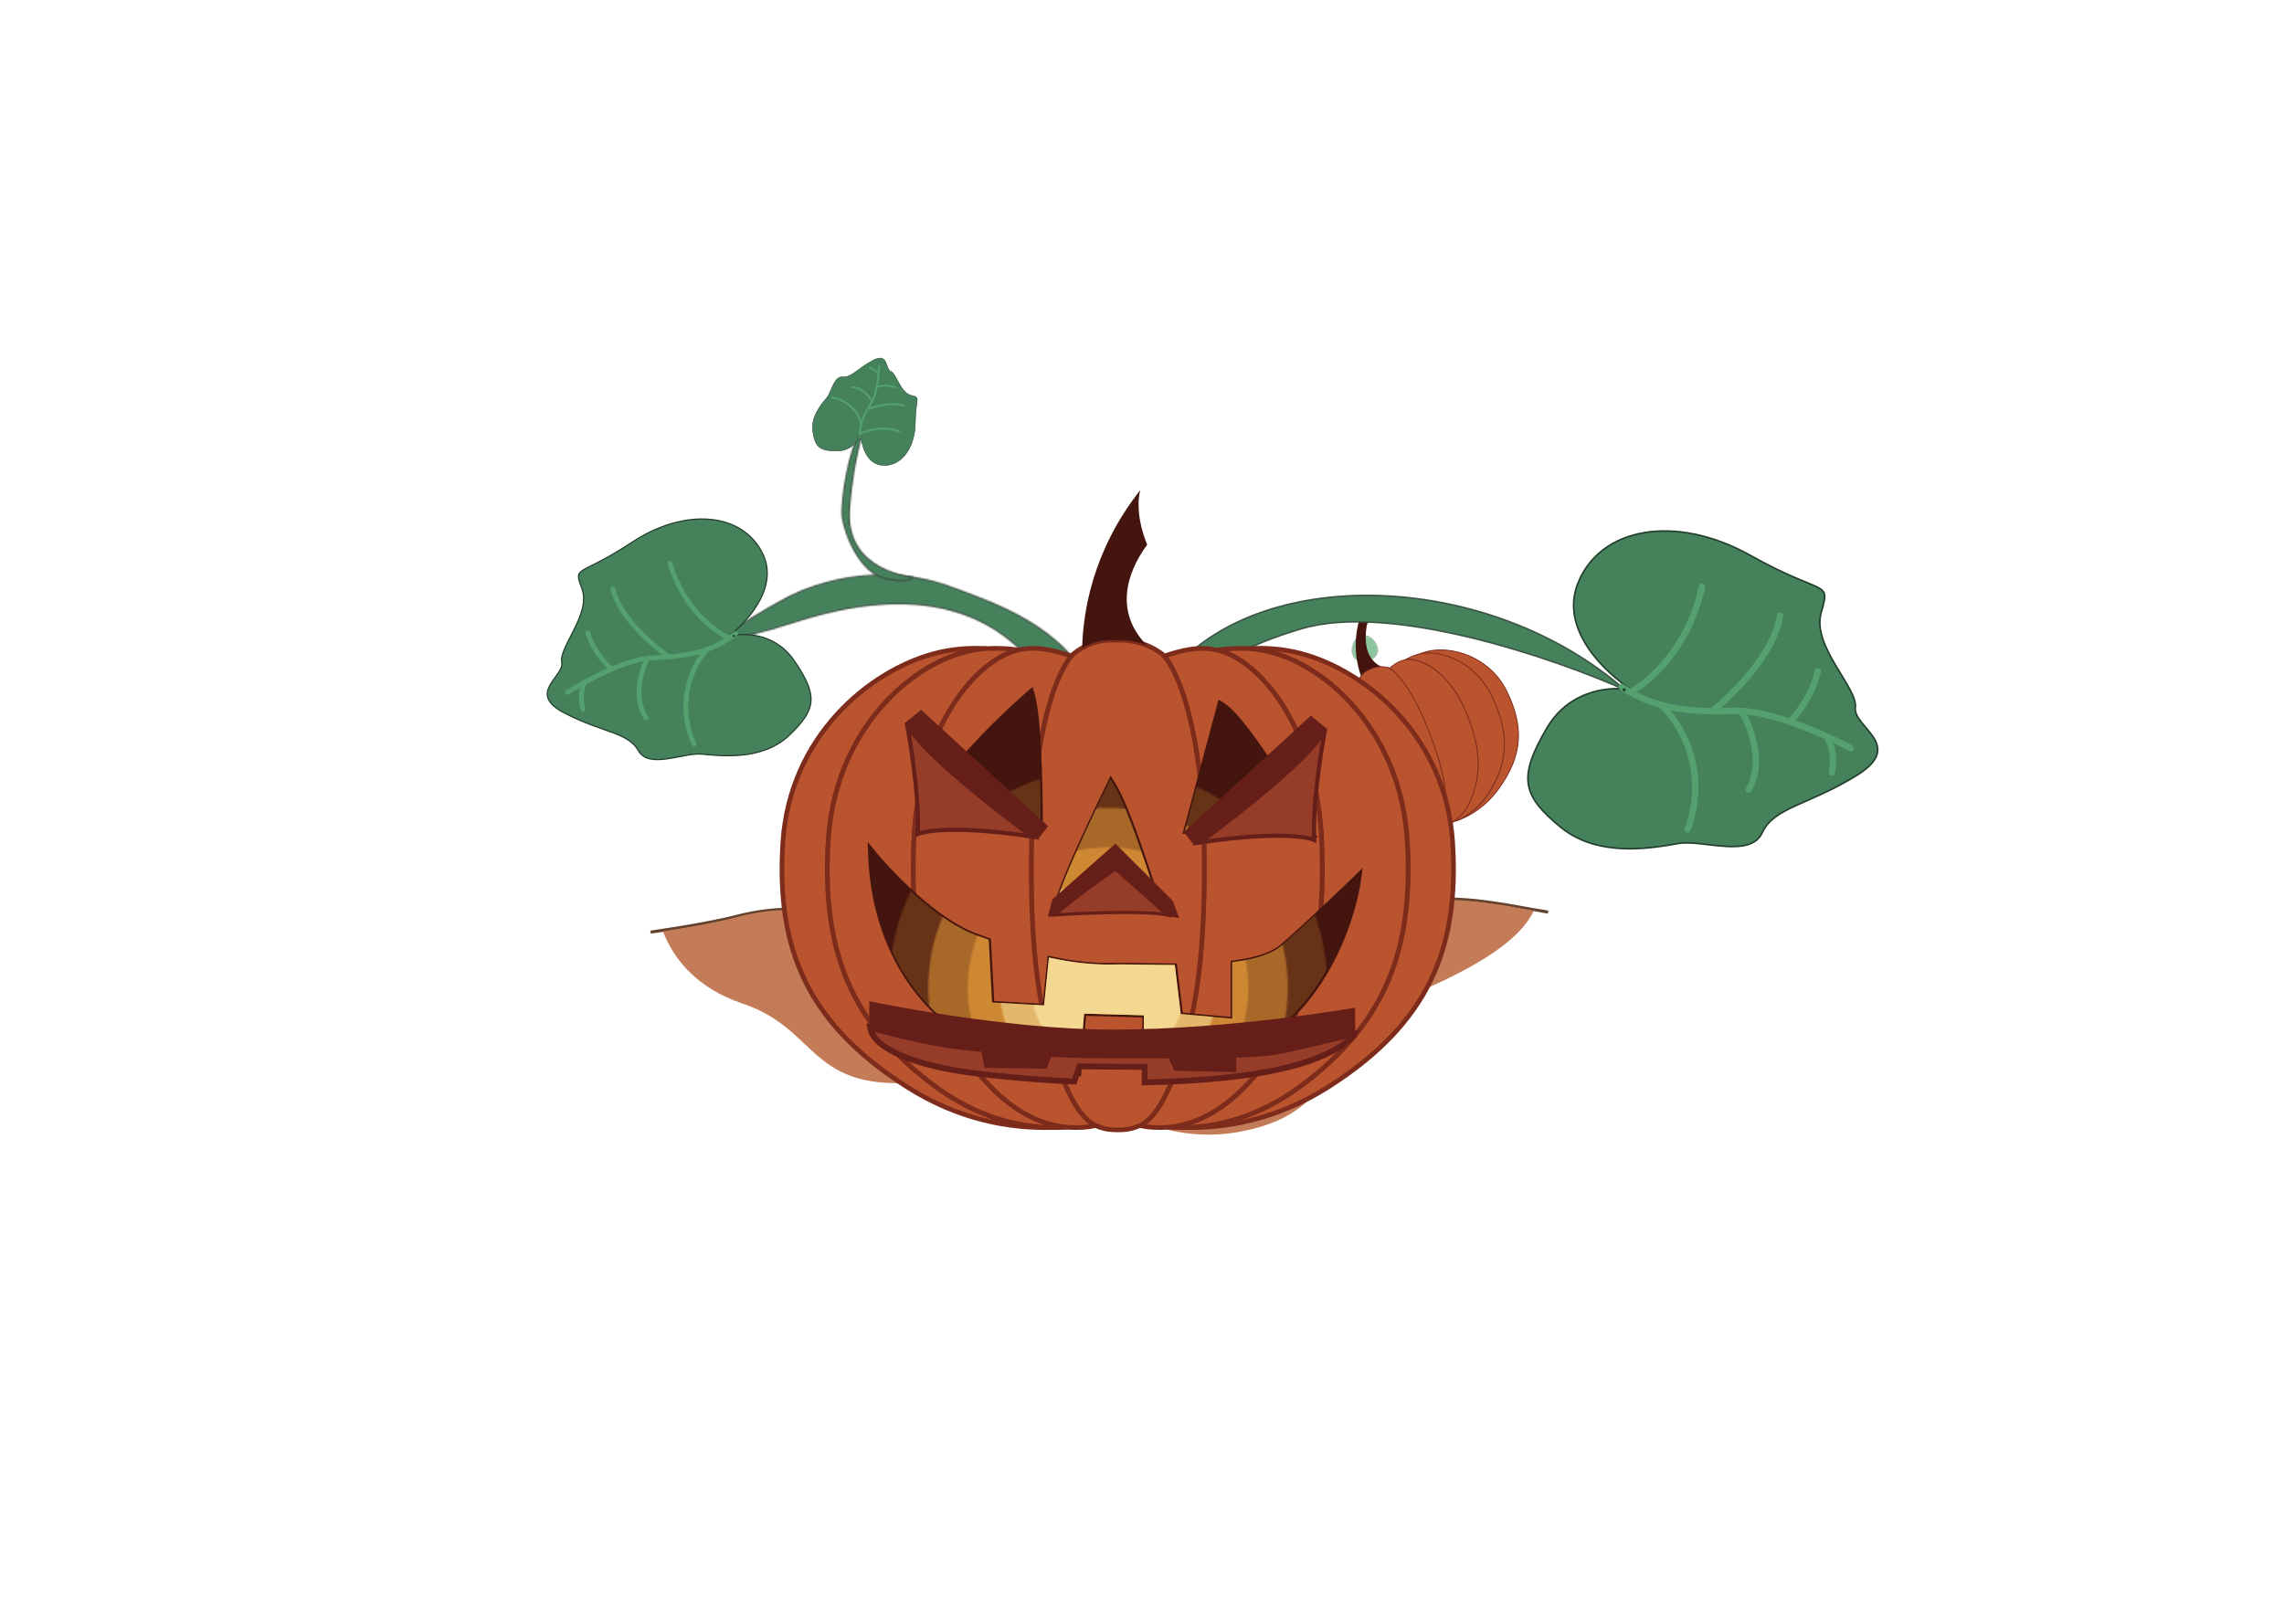 <svg width="1440" height="1024" viewBox="0 0 1440 1024" fill="none" xmlns="http://www.w3.org/2000/svg">
<g id="preloader">
<rect width="1440" height="1024" fill="white"/>
<g id="baby pumpkin">
<g id="Vector">
<mask id="path-1-inside-1_23:180" fill="white">
<path d="M864.262 391.182C859.05 395.671 859.573 398.12 860.705 400.149C861.837 402.177 857.009 402.743 856.797 399.295C856.584 395.848 859.28 391.023 862.116 390.127C864.94 389.174 864.262 391.182 864.262 391.182Z"/>
</mask>
<path d="M864.262 391.182C859.05 395.671 859.573 398.12 860.705 400.149C861.837 402.177 857.009 402.743 856.797 399.295C856.584 395.848 859.28 391.023 862.116 390.127C864.94 389.174 864.262 391.182 864.262 391.182Z" fill="#45825B" stroke="#3D5545" stroke-width="0.581" mask="url(#path-1-inside-1_23:180)"/>
</g>
<g id="Vector_2">
<mask id="path-2-inside-2_23:180" fill="white">
<path d="M852.517 411.967C853.468 416.421 857.515 417.652 861.913 416.713C866.368 415.761 869.503 412.996 868.552 408.543C867.601 404.089 862.876 399.685 858.477 400.624C854.079 401.564 851.577 407.57 852.517 411.967Z"/>
</mask>
<path d="M852.517 411.967C853.468 416.421 857.515 417.652 861.913 416.713C866.368 415.761 869.503 412.996 868.552 408.543C867.601 404.089 862.876 399.685 858.477 400.624C854.079 401.564 851.577 407.57 852.517 411.967Z" fill="#8DC69E" stroke="#45825B" stroke-width="0.581" mask="url(#path-2-inside-2_23:180)"/>
</g>
</g>
<g id="grown up pumpkin">
<path id="Vector_3" d="M871.333 420.666C867.725 420.629 865.213 421.725 864.443 422.05C863.673 422.375 860.714 423.188 858.101 426.412C855.462 419.037 852.393 405.44 857.531 388.979C857.49 389.141 857.466 382.676 862.963 388.61C858.454 406.347 862.149 416.397 871.333 420.666Z" fill="#44150E"/>
<path id="Vector_4" d="M944.733 497.605C936.491 508.901 926.604 514.704 918.093 517.751C924.921 514.888 932.519 509.633 938.715 499.981C951.512 479.745 951.096 462.072 941.273 440.677C931.551 419.222 912.007 411.252 898.873 412.113C896.765 412.277 894.678 412.704 892.813 413.273C896.299 411.73 899.966 410.491 904.121 410.062C918.998 408.429 940.609 415.709 950.533 437.043C960.559 458.315 960.307 476.252 944.733 497.605Z" fill="#B9542F" stroke="#7D2B1B" stroke-width="0.551" stroke-miterlimit="10"/>
<path id="Vector_5" d="M938.654 499.881C932.458 509.533 924.86 514.788 918.032 517.651C916.796 518.118 915.559 518.585 914.425 518.991C914.627 518.869 914.83 518.747 915.134 518.565C919.51 516.21 923.947 511.89 927.225 504.267C934.876 486.021 932.858 468.897 923.501 447.36C914.144 425.823 898.713 416.208 888.923 415.749C888.497 415.729 888.072 415.709 887.545 415.75C887.119 415.73 886.754 415.812 886.227 415.852C888.314 414.736 890.462 413.721 892.793 413.01C894.657 412.441 896.643 412.075 898.852 411.85C911.986 410.989 931.429 419.02 941.252 440.415C951.035 461.972 951.512 479.745 938.654 499.881Z" fill="#B9542F" stroke="#7D2B1B" stroke-width="0.551" stroke-miterlimit="10"/>
<path id="Vector_6" d="M927.286 504.367C924.068 512.092 919.571 516.311 915.195 518.665C914.992 518.787 914.789 518.909 914.485 519.091C912.439 520.045 910.372 520.736 908.487 521.041C908.629 520.818 908.831 520.697 908.973 520.474C909.075 520.413 909.115 520.251 909.115 520.251C910.411 518.507 911.24 515.527 911.541 510.52C912.241 494.934 907.954 478.623 899.063 456.943C891.268 437.777 882.586 426.312 877.192 422.384C877.131 422.283 876.969 422.243 876.908 422.141C876.522 421.959 876.239 421.716 875.853 421.534C878.993 418.958 882.154 416.645 886.349 416.054C886.714 415.973 887.14 415.993 887.667 415.952C888.092 415.972 888.518 415.991 889.045 415.95C898.774 416.308 914.205 425.923 923.623 447.561C932.818 469.058 934.936 486.121 927.286 504.367Z" fill="#B9542F" stroke="#7D2B1B" stroke-width="0.551" stroke-miterlimit="10"/>
<path id="Vector_7" d="M911.582 510.359C911.382 515.304 910.451 518.345 909.155 520.089C909.054 520.15 909.014 520.312 909.014 520.312C908.872 520.535 908.669 520.657 908.528 520.88C907.049 522.32 905.57 523.071 904.334 523.538C902.895 524.127 901.497 524.554 899.47 524.393C899.206 524.414 899.044 524.373 898.72 524.293C898.557 524.252 898.557 524.252 898.395 524.212C896.287 523.686 893.57 522.148 890.061 518.604C879.19 507.628 871.357 492.757 863.277 470.591C856.15 451.161 854.783 436.954 856.178 430.326C856.218 430.164 856.259 430.001 856.259 430.001C856.38 429.515 856.461 429.191 856.643 428.805C856.785 428.582 856.764 428.319 856.906 428.096C857.331 427.427 857.757 426.758 858.243 426.19C860.855 422.965 863.814 422.152 864.584 421.827C865.354 421.503 867.806 420.305 871.475 420.444C872.589 420.463 873.927 420.624 875.225 420.948C875.387 420.988 875.61 421.13 875.833 421.272C876.218 421.454 876.502 421.697 876.887 421.879C876.948 421.98 877.11 422.02 877.171 422.122C877.232 422.223 877.232 422.223 877.394 422.263C878.469 423.134 879.767 424.146 881.106 425.686C886.257 431.276 892.892 441.627 899.103 456.782C907.954 478.623 912.241 494.935 911.582 510.359Z" fill="#B9542F" stroke="#7D2B1B" stroke-width="0.551" stroke-miterlimit="10"/>
<path id="Vector_8" d="M890.189 528.453C881.821 531.966 870.553 534.325 856.87 531.518C830.963 526.269 818.651 513.125 811.665 490.715C804.618 468.203 815.855 448.353 827.889 439.467C831.353 436.971 834.778 435.327 838.405 434.25C836.561 435.082 834.839 436.117 833.198 437.517C822.907 445.632 813.838 464.731 821.088 487.12C828.338 509.51 839.879 522.979 862.949 529.244C873.997 532.255 883.178 531.012 890.189 528.453Z" fill="#B9542F" stroke="#7D2B1B" stroke-width="0.551" stroke-miterlimit="10"/>
<path id="Vector_9" d="M893.634 527.073C892.56 527.58 891.324 528.048 890.088 528.515C883.077 531.074 873.896 532.317 862.847 529.306C839.778 523.04 828.236 509.572 820.986 487.182C813.737 464.792 822.805 445.694 833.097 437.579C834.798 436.28 836.622 435.185 838.304 434.312C840.451 433.297 842.782 432.586 845.072 432.037C844.768 432.219 844.424 432.564 844.019 432.808C843.674 433.152 843.37 433.335 843.026 433.68C836.078 440.475 831.184 458.03 838.738 480.237C846.352 502.545 856.293 516.563 874.215 524.818C881.859 528.359 888.021 528.516 892.803 527.297C893.168 527.215 893.432 527.195 893.634 527.073Z" fill="#B9542F" stroke="#7D2B1B" stroke-width="0.551" stroke-miterlimit="10"/>
<path id="Vector_10" d="M899.368 524.453C897.747 525.427 895.863 526.422 893.634 527.072C893.37 527.093 893.168 527.215 892.904 527.235C888.122 528.455 881.96 528.297 874.316 524.756C856.394 516.501 846.392 502.382 838.839 480.175C831.224 457.867 836.179 440.413 843.127 433.618C843.471 433.273 843.714 432.99 844.12 432.746C844.464 432.401 844.768 432.219 845.173 431.975C848.698 429.581 852.59 429.173 856.603 428.967C856.522 429.291 856.34 429.676 856.218 430.163C856.178 430.325 856.137 430.487 856.137 430.487C854.743 437.116 856.11 451.322 863.236 470.753C871.256 492.818 879.089 507.688 890.021 518.765C893.53 522.31 896.247 523.848 898.355 524.373C898.517 524.414 898.517 524.414 898.679 524.454C898.943 524.433 899.105 524.474 899.368 524.453Z" fill="#B9542F" stroke="#7D2B1B" stroke-width="0.551" stroke-miterlimit="10"/>
</g>
<g id="leaf 1 - long">
<path id="stem" d="M739.5 422.5C693.1 476.1 687.166 586.5 690 635L749.5 646.5C736.5 626 713 571 723 515C735.5 445 750 417.5 820.5 396.5C876.9 379.7 980 415.166 1024.5 435C939 360.5 797.5 355.5 739.5 422.5Z" fill="#45825B" stroke="#3D5545"/>
<g id="leaf head">
<path id="leaf" d="M994.545 368.522C983.445 397.65 1012.85 425.065 1028.95 435.131C1017.21 432.636 990.048 433.916 975.309 458.999C956.887 490.354 959.593 501.664 983.966 521.669C1008.34 541.675 1043.63 534.355 1058.47 531.886C1073.31 529.418 1103.46 541.452 1111.02 525.166C1118.57 508.881 1140.25 507.868 1170.88 488.821C1201.51 469.775 1168.11 458.584 1169.73 446.149C1171.35 433.714 1142.15 407.57 1148.19 386.363C1154.24 365.156 1150.76 376.686 1103.72 350.326C1056.67 323.966 1008.42 332.111 994.545 368.522Z" fill="#45825B" stroke="#223D2B"/>
<g id="leaf lines">
<path id="main line" d="M1022.33 433.018C1044.21 447.894 1066.95 449.149 1094.22 448.302C1116.04 447.624 1151.76 463.773 1166.9 471.932" stroke="#54A06F" stroke-width="4" stroke-linecap="round" stroke-linejoin="round"/>
<path id="outward lines" d="M1098.55 449.586C1103.93 458.738 1112.27 481.23 1102.58 497.98M1079.94 448.184C1092.44 438.234 1118.44 412.306 1122.34 388.19M1048.29 445.546C1059.22 455.877 1077.66 485.833 1064.03 523.011M1028.3 436.184C1039.82 430.113 1064.88 408.384 1073.03 370.04M1128.59 454.95C1133.09 450.624 1142.88 438.255 1146.04 423.388M1151.62 464.446C1153.62 467.086 1157.08 475.319 1154.98 487.14" stroke="#54A06F" stroke-width="4" stroke-linecap="round"/>
</g>
<circle id="morph leaf" cx="1024" cy="435" r="0.5" fill="#3D5545" stroke="#223D2B"/>
</g>
</g>
<g id="leaf 2">
<g id="stem_2">
<mask id="path-16-inside-3_23:180" fill="white">
<path d="M621.526 502.615C625.266 507.425 648.56 526.167 659.526 539.116C670.559 552.241 684.015 570.602 682.342 586.759C680.601 602.74 691.14 597.713 690.013 586.856C688.954 576.176 688.238 554.279 667.076 535.141C645.915 516.004 633.32 503.918 626.085 498.777C619.526 494.116 617.786 497.806 621.526 502.615Z"/>
</mask>
<path d="M621.526 502.615C625.266 507.425 648.56 526.167 659.526 539.116C670.559 552.241 684.015 570.602 682.342 586.759C680.601 602.74 691.14 597.713 690.013 586.856C688.954 576.176 688.238 554.279 667.076 535.141C645.915 516.004 633.32 503.918 626.085 498.777C619.526 494.116 617.786 497.806 621.526 502.615Z" fill="#45825B" stroke="#3D5545" stroke-width="2" mask="url(#path-16-inside-3_23:180)"/>
</g>
<g id="leaf head_2">
<path id="leaf_2" d="M630.158 531.526C637.263 518.199 624.792 503.235 617.669 497.419C623.16 499.332 636.292 500.366 644.9 489.205C655.659 475.253 655.045 469.653 644.546 458.556C634.046 447.46 616.637 448.835 609.355 449.12C602.073 449.405 588.309 441.789 583.69 449.158C579.071 456.527 568.586 455.696 552.706 462.991C536.827 470.285 552.202 477.693 550.668 483.572C549.133 489.45 561.581 503.79 557.389 513.617C553.196 523.443 555.566 518.112 576.579 533.64C597.591 549.168 621.277 548.184 630.158 531.526Z" fill="#45825B" stroke="#223D2B" stroke-width="0.484"/>
<g id="leaf lines_2">
<path id="main line_2" d="M620.721 498.838C611.105 490.358 600.253 488.374 587.093 487.124C576.565 486.125 560.375 476.193 553.596 471.352" stroke="#54A06F" stroke-width="1.938" stroke-linecap="round" stroke-linejoin="round"/>
<path id="outward lines_2" d="M585.091 486.244C583.061 481.518 580.419 470.2 586.097 462.738M593.954 488.049C587.337 492.071 573.268 502.955 569.928 514.31M609.003 491.239C604.38 485.61 597.336 470.091 606.146 453.048M618.043 496.953C612.14 499.172 598.771 508.093 592.524 526.028M570.977 481.841C568.553 483.647 563.098 488.998 560.675 495.952M560.485 475.877C559.687 474.488 558.522 470.32 560.252 464.766" stroke="#54A06F" stroke-width="1.938" stroke-linecap="round"/>
</g>
<circle id="morph leaf_2" cx="620.039" cy="497.783" r="0.242" transform="rotate(-172.797 620.039 497.783)" fill="#3D5545" stroke="#223D2B" stroke-width="0.484"/>
</g>
</g>
<g id="baby plant split">
<path id="right plant" fill-rule="evenodd" clip-rule="evenodd" d="M730.777 534.297C717.925 536.518 702.156 541.611 702.91 553.666C704.226 571.713 682.042 572.465 682.042 572.465C682.042 572.465 690.314 542.01 712.497 532.61C720.759 529.039 728.499 528.05 734.562 528.244C741.952 527.452 753.428 528.182 764.971 536.64C776.728 545.254 779.6 553.939 781.697 560.281C783.056 564.388 784.089 567.512 787 569C787 569 763.451 561.809 754.526 552.915C753.586 551.978 752.631 551.01 751.664 550.029C744.986 543.257 737.731 535.9 730.777 534.297Z" fill="#45825B"/>
<path id="left plant" fill-rule="evenodd" clip-rule="evenodd" d="M630.408 539.014C640.296 532.162 649.803 536.159 649.803 536.159C649.803 536.159 649.944 536.251 650.154 536.399C655.882 537.706 665.623 540.695 671.958 543.07C682.486 547.018 692.826 557.734 691.322 566.382C689.63 574.842 680.042 571.082 680.042 571.082C680.042 571.082 681.17 550.214 664.815 544.574C654.023 540.745 650.25 539.136 648.457 538.156C644.643 538.37 640.425 542.466 636.617 546.164C636.19 546.579 635.768 546.989 635.352 547.387C630.789 551.765 619 555 619 555C620.495 554.252 621.049 552.681 621.772 550.633C622.889 547.471 624.407 543.172 630.408 539.014Z" fill="#45825B"/>
</g>
<g id="baby pumpkin plant">
<path id="right plant_2" fill-rule="evenodd" clip-rule="evenodd" d="M698.428 483.106C698.404 483.144 698.38 483.182 698.354 483.219C696.808 485.476 693.328 492.245 696.034 499.767C698.166 505.69 697.18 509.631 695.91 514.711C695.567 516.082 695.203 517.537 694.875 519.136C693.328 526.658 694.488 557.497 694.488 557.497C694.488 557.497 695.841 581.003 684.629 557.685C677.649 543.169 682.132 531.276 686.464 519.784C689.09 512.816 691.661 505.996 691.588 498.827C691.588 498.285 691.526 497.456 691.449 496.44C691.099 491.818 690.456 483.328 694.101 480.398C695.479 479.337 696.55 478.956 697.334 479.004C698.75 477.968 714.351 467.097 735.96 474.656C749.66 479.488 754.801 486.854 758.566 492.247C760.979 495.705 762.826 498.352 766 499C766 499 741.628 498.816 730.481 492.914C729.227 492.25 727.952 491.558 726.664 490.859C716.696 485.453 705.956 479.626 698.428 483.106Z" fill="#45825B"/>
<path id="left plant_2" fill-rule="evenodd" clip-rule="evenodd" d="M677.678 476.413C688.502 472.217 696.391 478.702 696.391 478.702C696.391 478.702 696.512 478.839 696.688 479.053C699.123 478.572 699.557 481.464 698.354 483.219C696.808 485.476 693.328 492.245 696.034 499.767C698.166 505.69 697.18 509.631 695.91 514.711C695.567 516.082 695.203 517.537 694.875 519.136C693.328 526.658 694.488 557.497 694.488 557.497C694.488 557.497 695.841 581.003 684.629 557.685C677.649 543.169 682.132 531.276 686.464 519.784C689.09 512.816 691.661 505.996 691.588 498.827C691.588 498.285 691.526 497.456 691.449 496.44C691.099 491.818 690.456 483.328 694.101 480.398C694.182 480.336 694.261 480.277 694.34 480.219C690.753 479.647 685.99 482.419 681.706 484.912C681.212 485.2 680.725 485.484 680.246 485.758C674.925 488.809 663 489 663 489C664.58 488.627 665.485 487.26 666.662 485.483C668.492 482.72 670.978 478.966 677.678 476.413Z" fill="#45825B"/>
</g>
<g id="leaf 3">
<g id="stem_3">
<mask id="path-25-inside-4_23:180" fill="white">
<path d="M496.245 376.465C496.245 376.465 543.988 349.449 599.398 369.729C654.659 390.213 739.801 417.159 688.91 599.464L677.901 590.552C677.901 590.552 697.489 523.46 673.077 457.928C648.665 392.396 592.597 363.174 501.787 392.436C410.773 421.549 496.245 376.465 496.245 376.465Z"/>
</mask>
<path d="M496.245 376.465C496.245 376.465 543.988 349.449 599.398 369.729C654.659 390.213 739.801 417.159 688.91 599.464L677.901 590.552C677.901 590.552 697.489 523.46 673.077 457.928C648.665 392.396 592.597 363.174 501.787 392.436C410.773 421.549 496.245 376.465 496.245 376.465Z" fill="#45825B" stroke="#3D5545" stroke-width="2" mask="url(#path-25-inside-4_23:180)"/>
</g>
<g id="leaf head_3">
<path id="leaf_3" d="M481.088 349.628C491.02 370.833 470.511 393.002 459.015 401.436C467.67 398.916 488.087 398.367 500.52 416.34C516.061 438.805 514.661 447.428 497.514 463.768C480.366 480.107 453.52 476.582 442.268 475.557C431.015 474.531 409.092 485.22 402.531 473.439C395.97 461.658 379.669 462.103 355.666 449.535C331.663 436.967 356.064 426.73 354.16 417.504C352.255 408.279 372.68 387.073 366.976 371.522C361.273 355.97 364.515 364.415 398.296 342.057C432.077 319.699 468.673 323.122 481.088 349.628Z" fill="#45825B" stroke="#223D2B" stroke-width="0.751"/>
<g id="leaf lines_3">
<path id="main line_3" d="M463.854 399.486C448.285 411.845 431.323 414.047 410.846 414.926C394.464 415.63 368.599 429.71 357.715 436.662" stroke="#54A06F" stroke-width="3.005" stroke-linecap="round" stroke-linejoin="round"/>
<path id="outward lines_3" d="M407.675 416.129C404.152 423.284 399.154 440.596 407.346 452.606M421.542 414.046C411.619 407.287 390.708 389.306 386.447 371.456M445.101 410.313C437.491 418.659 425.339 442.123 437.613 469.218M459.556 402.191C450.593 398.281 430.609 383.395 422.375 355.124M385.468 421.815C381.858 418.824 373.841 410.101 370.648 399.139M368.744 430.207C367.396 432.295 365.258 438.655 367.491 447.394" stroke="#54A06F" stroke-width="3.005" stroke-linecap="round"/>
</g>
<circle id="morph leaf_3" r="0.376" transform="matrix(-0.997 0.074 0.074 0.997 462.713 401.064)" fill="#3D5545" stroke="#223D2B" stroke-width="0.751"/>
</g>
</g>
<g id="leaf 4">
<g id="stem_4">
<mask id="path-30-inside-5_23:180" fill="white">
<path d="M576.024 363.615C576.024 363.615 533.219 360.589 535.905 321.458C538.591 282.327 548.22 266.039 541.721 273.907C535.222 281.775 529.41 315.969 530.671 326.194C532.113 336.469 541.461 361.918 558.702 365.369C575.943 368.819 576.024 363.615 576.024 363.615Z"/>
</mask>
<path d="M576.024 363.615C576.024 363.615 533.219 360.589 535.905 321.458C538.591 282.327 548.22 266.039 541.721 273.907C535.222 281.775 529.41 315.969 530.671 326.194C532.113 336.469 541.461 361.918 558.702 365.369C575.943 368.819 576.024 363.615 576.024 363.615Z" fill="#45825B" stroke="#3D5545" stroke-width="2" mask="url(#path-30-inside-5_23:180)"/>
</g>
<g id="leaf head_4">
<path id="leaf_4" d="M555.211 293.295C545.669 291.744 542.886 279.589 542.687 273.705C541.531 277.243 536.964 284.332 527.941 284.386C516.662 284.453 514.048 281.968 512.471 272.316C510.893 262.665 518.346 254.333 521.316 250.735C524.286 247.138 525.747 237.174 531.291 237.68C536.836 238.187 540.48 232.525 550.354 227.268C560.229 222.011 558.037 232.715 561.626 234.213C565.215 235.712 567.689 247.614 574.319 249.291C580.949 250.968 577.315 250.107 577.072 266.831C576.828 283.555 567.139 295.235 555.211 293.295Z" fill="#45825B" stroke="#223D2B" stroke-width="0.31"/>
<g id="leaf lines_4">
<path id="main line_4" d="M542.225 275.809C541.637 267.622 544.836 261.326 549.305 254.14C552.88 248.391 554.102 236.294 554.267 230.964" stroke="#54A06F" stroke-width="1.241" stroke-linecap="round" stroke-linejoin="round"/>
<path id="outward lines_4" d="M549.633 252.778C548.014 249.911 543.275 244.176 537.273 244.172M547.114 257.992C551.73 256.182 562.73 253.24 569.807 255.944M542.901 266.893C541.828 262.355 536.657 252.748 524.561 250.623M542.304 273.713C545.724 271.568 555.453 268.221 567.01 271.996M552.866 243.883C554.726 243.349 559.567 242.646 564.048 244.111M553.899 236.227C553.501 235.281 551.83 233.071 548.331 231.797" stroke="#54A06F" stroke-width="1.241" stroke-linecap="round"/>
</g>
<circle id="morph leaf_4" r="0.155" transform="matrix(0.501 -0.865 -0.865 -0.501 541.953 275.053)" fill="#3D5545" stroke="#223D2B" stroke-width="0.31"/>
</g>
</g>
<g id="dirt">
<path id="dirt outline" d="M976.245 574.287L975.869 576.167C972.674 575.603 969.666 575.039 966.658 574.475C961.394 573.535 956.318 572.595 951.806 571.843C931.126 568.46 916.651 566.956 901.611 568.46C900.859 568.46 900.295 568.648 899.543 568.648C892.399 569.776 883.375 572.595 873.035 575.791C846.528 584.251 810.057 595.531 776.969 584.627C733.542 570.152 680.339 566.204 647.44 575.039C633.152 578.799 583.333 590.643 545.357 580.867C517.91 573.911 493.658 570.904 464.143 578.799C460.759 579.739 456.999 580.491 452.863 581.431C442.523 583.687 429.928 585.755 418.084 587.635C415.452 588.011 412.82 588.387 410.376 588.763L410 586.883C412.444 586.507 414.888 586.131 417.332 585.755C428.8 584.063 440.831 581.995 450.983 579.927C455.683 578.987 460.007 578.047 463.579 577.107C493.47 569.212 517.91 572.219 545.733 579.175C571.113 585.567 608.9 583.311 646.876 573.347C680.527 564.324 732.978 568.272 777.533 582.935C809.869 593.651 845.964 582.371 872.283 574.099C883.187 570.716 892.775 567.708 900.107 566.768C900.483 566.768 900.859 566.58 901.235 566.58C916.651 565.076 931.502 566.58 952.746 570.152C957.258 570.904 962.146 571.843 967.41 572.783C970.23 573.159 973.237 573.723 976.245 574.287Z" fill="#63432E"/>
<path id="large dirt" d="M967 574.348C954.027 602.425 898.939 623.906 868.857 635.965C833.698 650.098 851.748 700.597 782.183 713.599C712.617 726.789 678.399 668.187 593.417 680.812C508.435 693.437 519.339 650.098 468.388 632.95C440.186 623.529 424.957 605.628 418 587.35C430.033 585.466 442.442 583.393 452.783 581.132C456.919 580.19 460.679 579.436 464.063 578.494C493.393 570.58 517.835 573.595 545.285 580.567C583.264 590.177 633.088 578.494 647.377 574.725C680.279 565.869 733.487 570.015 776.918 584.335C809.821 595.264 846.295 583.77 872.993 575.479C883.334 572.276 892.359 569.449 899.503 568.319C900.255 568.13 901.007 568.13 901.571 568.13C916.612 566.623 931.277 568.13 951.771 571.522C956.659 572.653 961.548 573.406 967 574.348Z" fill="#C47B57"/>
</g>
<g id="full pum[kin">
<g id="pumpkin">
<g id="pumpkin body final">
<path id="Vector_11" d="M838.02 685.122C804.801 706.349 772.603 711.605 747.038 711.044C768.112 710.482 793.575 704.359 819.701 685.122C874.351 644.861 891.037 597.559 887.261 530.968C883.485 464.378 840.163 423.249 804.648 412.228C798.78 410.391 793.065 409.421 787.503 409.013C798.219 408.401 809.138 409.115 820.722 412.228C861.595 423.249 911.448 464.378 915.837 530.968C920.174 597.61 900.937 644.912 838.02 685.122Z" fill="#B9542F" stroke="#7D2B1B" stroke-width="2.933" stroke-miterlimit="10"/>
<path id="Vector_12" d="M819.7 685.122C793.574 704.36 768.112 710.483 747.037 711.044C743.312 711.146 739.689 711.044 736.271 710.84C736.985 710.789 737.75 710.687 738.465 710.636C752.395 708.952 768.52 702.165 785.053 685.122C824.089 644.862 835.978 597.559 833.273 530.969C830.569 464.378 799.646 423.25 774.286 412.228C773.112 411.718 771.939 411.259 770.816 410.901C769.642 410.493 768.52 410.187 767.346 409.932C773.929 409.013 780.664 408.554 787.502 409.064C793.064 409.473 798.779 410.442 804.647 412.279C840.162 423.301 883.484 464.429 887.26 531.02C891.036 597.61 874.351 644.913 819.7 685.122Z" fill="#B9542F" stroke="#7D2B1B" stroke-width="2.933" stroke-miterlimit="10"/>
<path id="Vector_13" d="M785.001 685.122C768.468 702.166 752.344 708.901 738.413 710.636C737.699 710.738 736.934 710.789 736.219 710.84C729.739 711.402 723.769 710.891 718.513 709.871C719.125 709.565 719.788 709.258 720.452 708.85C720.707 708.697 720.911 708.544 721.166 708.391C726.218 705.023 731.78 698.032 737.393 685.122C754.946 644.862 760.304 597.56 759.079 530.969C758.008 472.185 747.037 433.302 736.678 417.382C736.474 417.076 736.27 416.77 736.066 416.463C735.352 415.443 734.637 414.524 733.923 413.708C744.843 410.187 755.661 407.176 767.346 409.983C768.468 410.238 769.642 410.595 770.816 410.952C771.989 411.361 773.112 411.769 774.286 412.279C799.646 423.301 830.569 464.429 833.273 531.02C835.927 597.611 824.037 644.913 785.001 685.122Z" fill="#B9542F" stroke="#7D2B1B" stroke-width="2.933" stroke-miterlimit="10"/>
<path id="Vector_14" d="M737.393 685.122C731.78 698.032 726.218 705.023 721.167 708.391C720.911 708.544 720.707 708.697 720.452 708.85C719.789 709.258 719.177 709.564 718.513 709.87C713.104 712.269 708.308 712.575 704.685 712.524C700.296 712.473 696.265 712.269 690.856 709.87C690.244 709.564 689.581 709.258 688.917 708.85C688.662 708.697 688.458 708.544 688.203 708.391C683.151 705.023 677.589 698.032 671.976 685.122C654.423 644.861 649.065 597.559 650.29 530.968C651.361 472.185 662.332 433.302 672.691 417.382C672.895 417.075 673.099 416.769 673.303 416.463C674.017 415.443 674.732 414.524 675.446 413.708C675.905 413.197 676.314 412.636 676.824 412.279C678.661 410.799 680.498 409.574 682.284 408.605C692.489 402.788 701.062 403.706 703.46 403.706C705.705 403.706 713.564 403.094 723.055 406.972C726.065 408.197 729.28 409.932 732.546 412.279C733.056 412.636 733.464 413.197 733.872 413.708C734.587 414.524 735.301 415.443 736.016 416.463C736.22 416.769 736.424 417.075 736.628 417.382C736.73 417.535 736.832 417.739 736.985 417.892C739.077 421.209 741.22 425.444 743.261 430.598C751.273 450.702 758.264 484.687 759.08 530.968C760.305 597.61 754.947 644.912 737.393 685.122Z" fill="#B9542F" stroke="#7D2B1B" stroke-width="2.933" stroke-miterlimit="10"/>
<path id="Vector_15" d="M662.383 711.044C636.819 711.605 604.569 706.349 571.351 685.122C508.434 644.861 489.248 597.559 493.585 530.968C497.973 464.378 547.827 423.249 588.7 412.228C600.232 409.115 611.203 408.401 621.919 409.013C616.357 409.421 610.642 410.391 604.774 412.228C569.258 423.249 525.936 464.378 522.16 530.968C518.384 597.559 535.07 644.861 589.72 685.122C615.846 704.359 641.258 710.482 662.383 711.044Z" fill="#B9542F" stroke="#7D2B1B" stroke-width="2.933" stroke-miterlimit="10"/>
<path id="Vector_16" d="M673.15 710.84C669.731 711.044 666.108 711.146 662.383 711.044C641.309 710.482 615.846 704.359 589.72 685.122C535.07 644.861 518.384 597.559 522.16 530.968C525.936 464.378 569.258 423.249 604.773 412.228C610.641 410.391 616.356 409.421 621.918 409.013C628.756 408.554 635.492 408.962 642.074 409.88C640.951 410.135 639.778 410.493 638.604 410.85C637.431 411.258 636.308 411.666 635.134 412.177C609.774 423.198 578.851 464.326 576.147 530.917C573.442 597.508 585.332 644.81 624.368 685.071C640.9 702.114 657.025 708.85 670.956 710.584C671.67 710.738 672.435 710.789 673.15 710.84Z" fill="#B9542F" stroke="#7D2B1B" stroke-width="2.933" stroke-miterlimit="10"/>
<path id="Vector_17" d="M690.857 709.871C685.601 710.891 679.631 711.402 673.151 710.84C672.436 710.789 671.722 710.687 670.957 710.636C657.026 708.952 640.901 702.166 624.369 685.122C585.333 644.862 573.443 597.56 576.148 530.969C578.852 464.378 609.775 423.25 635.135 412.228C636.309 411.718 637.483 411.259 638.605 410.901C639.779 410.493 640.901 410.187 642.075 409.932C653.76 407.176 664.578 410.187 675.498 413.657C674.784 414.473 674.069 415.392 673.355 416.412C673.151 416.719 672.947 417.025 672.742 417.331C662.333 433.251 651.413 472.185 650.341 530.918C649.117 597.508 654.475 644.811 672.028 685.071C677.641 697.981 683.152 704.972 688.255 708.34C688.51 708.493 688.714 708.646 688.969 708.799C689.582 709.258 690.194 709.616 690.857 709.871Z" fill="#B9542F" stroke="#7D2B1B" stroke-width="2.933" stroke-miterlimit="10"/>
</g>
<path id="stem_5" d="M723.054 406.973C713.512 403.043 705.705 403.707 703.46 403.707C701.061 403.707 692.438 402.737 682.283 408.605C682.793 386.511 688.611 347.373 718.972 309C718.819 309.408 714.686 322.369 723.258 343.494C709.685 362.017 702.949 386.357 723.054 406.973Z" fill="#44150E"/>
</g>
<g id="face">
<path id="right eye" d="M824.752 525.97C819.598 524.949 802.146 524.439 774.336 524.439C760.712 524.439 749.537 524.592 749.435 524.592L747.088 524.643L747.7 522.347C751.272 508.773 768.213 445.959 768.366 445.346L768.979 442.999L771.02 444.275C787.706 454.735 825.058 520.561 826.639 523.367L828.528 526.735L824.752 525.97Z" fill="#44150E" stroke="#44150E" stroke-width="2.346"/>
<path id="left eye" d="M654.169 522.907C632.38 518.57 614.418 516.325 600.794 516.325C590.129 516.325 586.251 517.753 586.2 517.753L582.985 518.978L583.802 515.661C586.863 503.313 598.702 486.321 618.909 465.144C633.86 449.479 648.147 437.232 648.3 437.079L650.444 435.242L651.209 437.947C656.516 456.674 656.312 518.468 656.312 521.07V523.213L654.169 522.907Z" fill="#44150E" stroke="#44150E" stroke-width="2.346"/>
<path id="nose" d="M728.464 571.791C723.718 570.924 716.064 570.464 705.757 570.464C688.101 570.464 668.507 571.791 668.303 571.842L666.108 571.995L666.414 569.801C668.098 557.35 697.694 496.985 698.97 494.434L700.348 491.576L702.032 494.281C712.339 510.507 729.739 567.148 730.454 569.546L731.321 572.352L728.464 571.791Z" fill="#44150E" stroke="#44150E" stroke-width="2.346"/>
<path id="mouth" d="M721.371 640.474L683.713 639.402L680.447 677.418L678.508 677.111C650.29 672.315 627.174 662.416 612.784 654.966C596.201 646.342 580.943 631.646 569.819 613.531C556.961 592.508 549.562 566.994 548.541 539.644L548.337 534.337L551.705 538.47C552.011 538.878 585.026 578.833 615.846 590.008C618.091 590.824 620.286 591.59 622.48 592.355L623.602 592.763L625.694 632.36L658.505 634.248L661.567 604.04L663.506 604.448C676.109 607.153 687.897 608.48 699.48 608.48C700.449 608.48 701.419 608.48 702.388 608.429C703.919 608.378 705.552 608.378 707.389 608.378C711.931 608.378 717.033 608.48 722.391 608.531C727.851 608.633 733.515 608.735 739.332 608.735H740.914L744.639 639.657L777.041 642.566V606.949L778.572 606.745C792.911 604.806 802.708 601.336 808.576 596.233C828.069 579.139 853.532 554.442 853.787 554.187L857.461 550.615L856.797 555.717C856.695 556.534 854.042 576.077 843.071 599.55C836.59 613.327 828.63 625.625 819.292 635.983C807.607 648.995 793.778 659.048 778.215 665.834C760.917 673.437 742.394 677.979 723.259 679.357L721.371 679.51V640.474V640.474Z" fill="#44150E" stroke="#44150E" stroke-width="2.346"/>
</g>
<g id="light">
<g id="dimmer light">
<mask id="mask0_23:180" style="mask-type:alpha" maskUnits="userSpaceOnUse" x="560" y="484" width="277" height="277">
<g id="Group">
<path id="5" opacity="0.26" d="M698.59 761C774.934 761 836.823 699.111 836.823 622.767C836.823 546.423 774.934 484.534 698.59 484.534C622.246 484.534 560.357 546.423 560.357 622.767C560.357 699.111 622.246 761 698.59 761Z" fill="white"/>
<path id="4" opacity="0.63" d="M698.59 736.099C761.181 736.099 811.922 685.359 811.922 622.767C811.922 560.176 761.181 509.436 698.59 509.436C635.999 509.436 585.258 560.176 585.258 622.767C585.258 685.359 635.999 736.099 698.59 736.099Z" fill="white"/>
<path id="3" d="M698.59 711.248C747.457 711.248 787.072 671.634 787.072 622.767C787.072 573.9 747.457 534.285 698.59 534.285C649.723 534.285 610.109 573.9 610.109 622.767C610.109 671.634 649.723 711.248 698.59 711.248Z" fill="white"/>
<path id="2" d="M698.589 691.195C736.38 691.195 767.016 660.559 767.016 622.768C767.016 584.976 736.38 554.34 698.589 554.34C660.797 554.34 630.161 584.976 630.161 622.768C630.161 660.559 660.797 691.195 698.589 691.195Z" fill="white"/>
<path id="1" d="M698.589 671.14C725.305 671.14 746.963 649.483 746.963 622.767C746.963 596.05 725.305 574.393 698.589 574.393C671.873 574.393 650.215 596.05 650.215 622.767C650.215 649.483 671.873 671.14 698.589 671.14Z" fill="white"/>
</g>
</mask>
<g mask="url(#mask0_23:180)">
<g id="right eye_2" style="mix-blend-mode:color">
<path d="M824.525 525.763C819.372 524.743 801.92 524.233 774.11 524.233C760.486 524.233 749.311 524.386 749.209 524.386L746.862 524.437L747.474 522.141C751.046 508.567 767.987 445.753 768.14 445.14L768.753 442.793L770.794 444.069C787.48 454.529 824.832 520.355 826.413 523.161L828.302 526.529L824.525 525.763Z" fill="#CE8732"/>
</g>
<g id="left eye_2" style="mix-blend-mode:color">
<path d="M653.94 522.702C632.152 518.365 614.19 516.12 600.566 516.12C589.901 516.12 586.023 517.548 585.972 517.548L582.757 518.773L583.574 515.456C586.635 503.108 598.474 486.115 618.681 464.939C633.632 449.274 647.919 437.027 648.072 436.874L650.216 435.037L650.981 437.742C656.288 456.469 656.084 518.263 656.084 520.865V523.008L653.94 522.702Z" fill="#CE8732"/>
</g>
<g id="nose_2" style="mix-blend-mode:color">
<path d="M728.236 571.587C723.49 570.72 715.836 570.26 705.529 570.26C687.873 570.26 668.279 571.587 668.075 571.638L665.88 571.791L666.186 569.597C667.87 557.146 697.466 496.781 698.742 494.23L700.12 491.372L701.804 494.077C712.111 510.303 729.511 566.944 730.226 569.342L731.093 572.148L728.236 571.587Z" fill="#CE8732"/>
</g>
<g id="mouth_2" style="mix-blend-mode:color">
<path d="M721.145 640.27L683.486 639.198L680.221 677.213L678.282 676.907C650.064 672.111 626.948 662.211 612.558 654.761C595.975 646.138 580.717 631.442 569.593 613.327C556.735 592.304 549.335 566.79 548.315 539.44L548.111 534.133L551.479 538.266C551.785 538.674 584.8 578.629 615.62 589.804C617.865 590.62 620.059 591.385 622.254 592.151L623.376 592.559L625.468 632.156L658.279 634.044L661.34 603.836L663.28 604.244C675.883 606.949 687.671 608.276 699.254 608.276C700.223 608.276 701.193 608.276 702.162 608.225C703.693 608.173 705.326 608.173 707.163 608.173C711.705 608.173 716.807 608.276 722.165 608.327C727.625 608.429 733.289 608.531 739.106 608.531H740.688L744.413 639.453L776.815 642.362V606.745L778.346 606.541C792.685 604.602 802.482 601.132 808.35 596.029C827.843 578.935 853.305 554.238 853.561 553.982L857.235 550.411L856.571 555.513C856.469 556.33 853.816 575.873 842.845 599.346C836.364 613.123 828.404 625.421 819.066 635.779C807.381 648.791 793.552 658.844 777.989 665.63C760.691 673.233 742.168 677.775 723.033 679.153L721.145 679.306V640.27V640.27Z" fill="#CE8732"/>
</g>
</g>
</g>
<g id="brightest light">
<mask id="mask1_23:180" style="mask-type:alpha" maskUnits="userSpaceOnUse" x="630" y="554" width="138" height="138">
<g id="Group_2">
<path id="2_2" d="M698.692 691.297C736.483 691.297 767.12 660.661 767.12 622.869C767.12 585.078 736.483 554.441 698.692 554.441C660.9 554.441 630.264 585.078 630.264 622.869C630.264 660.661 660.9 691.297 698.692 691.297Z" fill="#E1B062" fill-opacity="0.6"/>
<path id="1_2" d="M698.692 671.243C725.408 671.243 747.066 649.585 747.066 622.869C747.066 596.153 725.408 574.495 698.692 574.495C671.976 574.495 650.318 596.153 650.318 622.869C650.318 649.585 671.976 671.243 698.692 671.243Z" fill="#F4D892"/>
</g>
</mask>
<g mask="url(#mask1_23:180)">
<path id="nose_3" d="M728.236 571.587C723.49 570.72 715.836 570.26 705.529 570.26C687.873 570.26 668.279 571.587 668.075 571.638L665.88 571.791L666.186 569.597C667.87 557.146 697.466 496.781 698.742 494.23L700.12 491.372L701.804 494.077C712.111 510.303 729.511 566.944 730.226 569.342L731.093 572.148L728.236 571.587Z" fill="#F4D892"/>
<path id="mouth_3" d="M721.144 640.27L683.486 639.198L680.22 677.213L678.281 676.907C650.063 672.111 626.948 662.211 612.558 654.761C595.974 646.138 580.717 631.442 569.593 613.327C556.734 592.304 549.335 566.79 548.315 539.44L548.111 534.133L551.478 538.266C551.785 538.674 584.799 578.629 615.62 589.804C617.865 590.62 620.059 591.385 622.253 592.151L623.376 592.559L625.468 632.156L658.279 634.044L661.34 603.836L663.279 604.244C675.883 606.949 687.67 608.276 699.254 608.276C700.223 608.276 701.193 608.276 702.162 608.225C703.693 608.173 705.326 608.173 707.163 608.173C711.704 608.173 716.807 608.276 722.165 608.327C727.625 608.429 733.289 608.531 739.106 608.531H740.688L744.413 639.453L776.815 642.362V606.745L778.346 606.541C792.685 604.602 802.482 601.132 808.35 596.029C827.843 578.935 853.305 554.238 853.56 553.982L857.234 550.411L856.571 555.513C856.469 556.33 853.816 575.873 842.845 599.346C836.364 613.123 828.404 625.421 819.066 635.779C807.381 648.791 793.552 658.844 777.989 665.63C760.691 673.233 742.168 677.775 723.032 679.153L721.144 679.306V640.27V640.27Z" fill="#F4D892"/>
</g>
</g>
</g>
<g id="cut outs">
<g id="left eye_3">
<path id="Vector_18" d="M660.298 521.04L654.639 528.382L598.37 506.66L571.62 455.483L580.718 448.055L660.298 521.04Z" fill="#661F18" stroke="#661F18" stroke-width="0.708" stroke-miterlimit="10"/>
<path id="Vector_19" d="M571.619 455.483C571.619 455.483 579.824 497.343 578.669 525.896C578.669 525.896 593.479 519.043 650.637 527.549C650.637 527.549 578.176 474.698 571.619 455.483Z" fill="#963D29" stroke="#661F18" stroke-width="2.625" stroke-miterlimit="10"/>
</g>
<g id="right eye_3">
<path id="Vector_20" d="M746.898 524.772L752.557 532.115L808.827 510.393L835.577 459.216L826.478 451.787L746.898 524.772Z" fill="#661F18" stroke="#661F18" stroke-width="0.708" stroke-miterlimit="10"/>
<path id="Vector_21" d="M835.577 459.216C835.577 459.216 827.372 501.075 828.527 529.629C828.527 529.629 813.718 522.776 756.56 531.282C756.56 531.282 829.021 478.43 835.577 459.216Z" fill="#963D29" stroke="#661F18" stroke-width="2.625" stroke-miterlimit="10"/>
</g>
<g id="nose_4">
<g id="cut out">
<path id="Vector_22" d="M660.546 578.217L663.527 567.152L703.248 532L739.41 568.131L743.546 579L699.016 570.579L660.546 578.217Z" fill="#661F18"/>
<path id="Vector_23" d="M703.261 548C703.261 548 678.367 565.128 665 577C665 577 716.724 573.399 736 577L703.261 548Z" fill="#963D29" stroke="#661F18" stroke-width="2" stroke-miterlimit="10"/>
</g>
</g>
<g id="mouth_4">
<path id="Vector_24" d="M853.875 636.057C853.875 636.057 776.136 649.8 700.963 649.8C632.578 649.717 548.546 632 548.546 632V647.896C550.782 662.632 581.331 672.484 611.963 676.458C626.783 678.362 649.798 680.846 677.285 682.005L680.513 672.484L721.66 672.815V675.63V682.667C739.294 682.336 757.674 681.343 776.136 679.273C843.444 671.822 853.875 651.952 853.875 651.952V636.057Z" fill="#661F18" stroke="#661F18" stroke-miterlimit="10"/>
<path id="Vector_25" d="M808.506 662.467C801.8 663.957 790.541 664.785 777.543 665.199V674.223L741.695 673.395L737.969 665.613C724.061 665.613 710.814 665.447 700.962 665.53C687.55 665.613 674.635 665.199 661.554 664.536L658.491 672.07L622.312 671.573L620.242 661.556C618.007 661.39 615.854 661.142 613.619 660.976C581.828 658.079 548.546 647.896 548.546 647.896C550.781 662.632 581.331 672.484 611.963 676.458C626.783 678.362 649.798 680.846 677.284 682.005L680.513 672.484L721.66 672.815V682.584C739.294 682.253 757.673 681.26 776.135 679.19C843.444 671.739 853.875 651.869 853.875 651.869C853.875 651.869 828.293 658.161 808.506 662.467Z" fill="#963D29" stroke="#661F18" stroke-width="3.706" stroke-miterlimit="10"/>
</g>
</g>
</g>
</g>
</svg>

